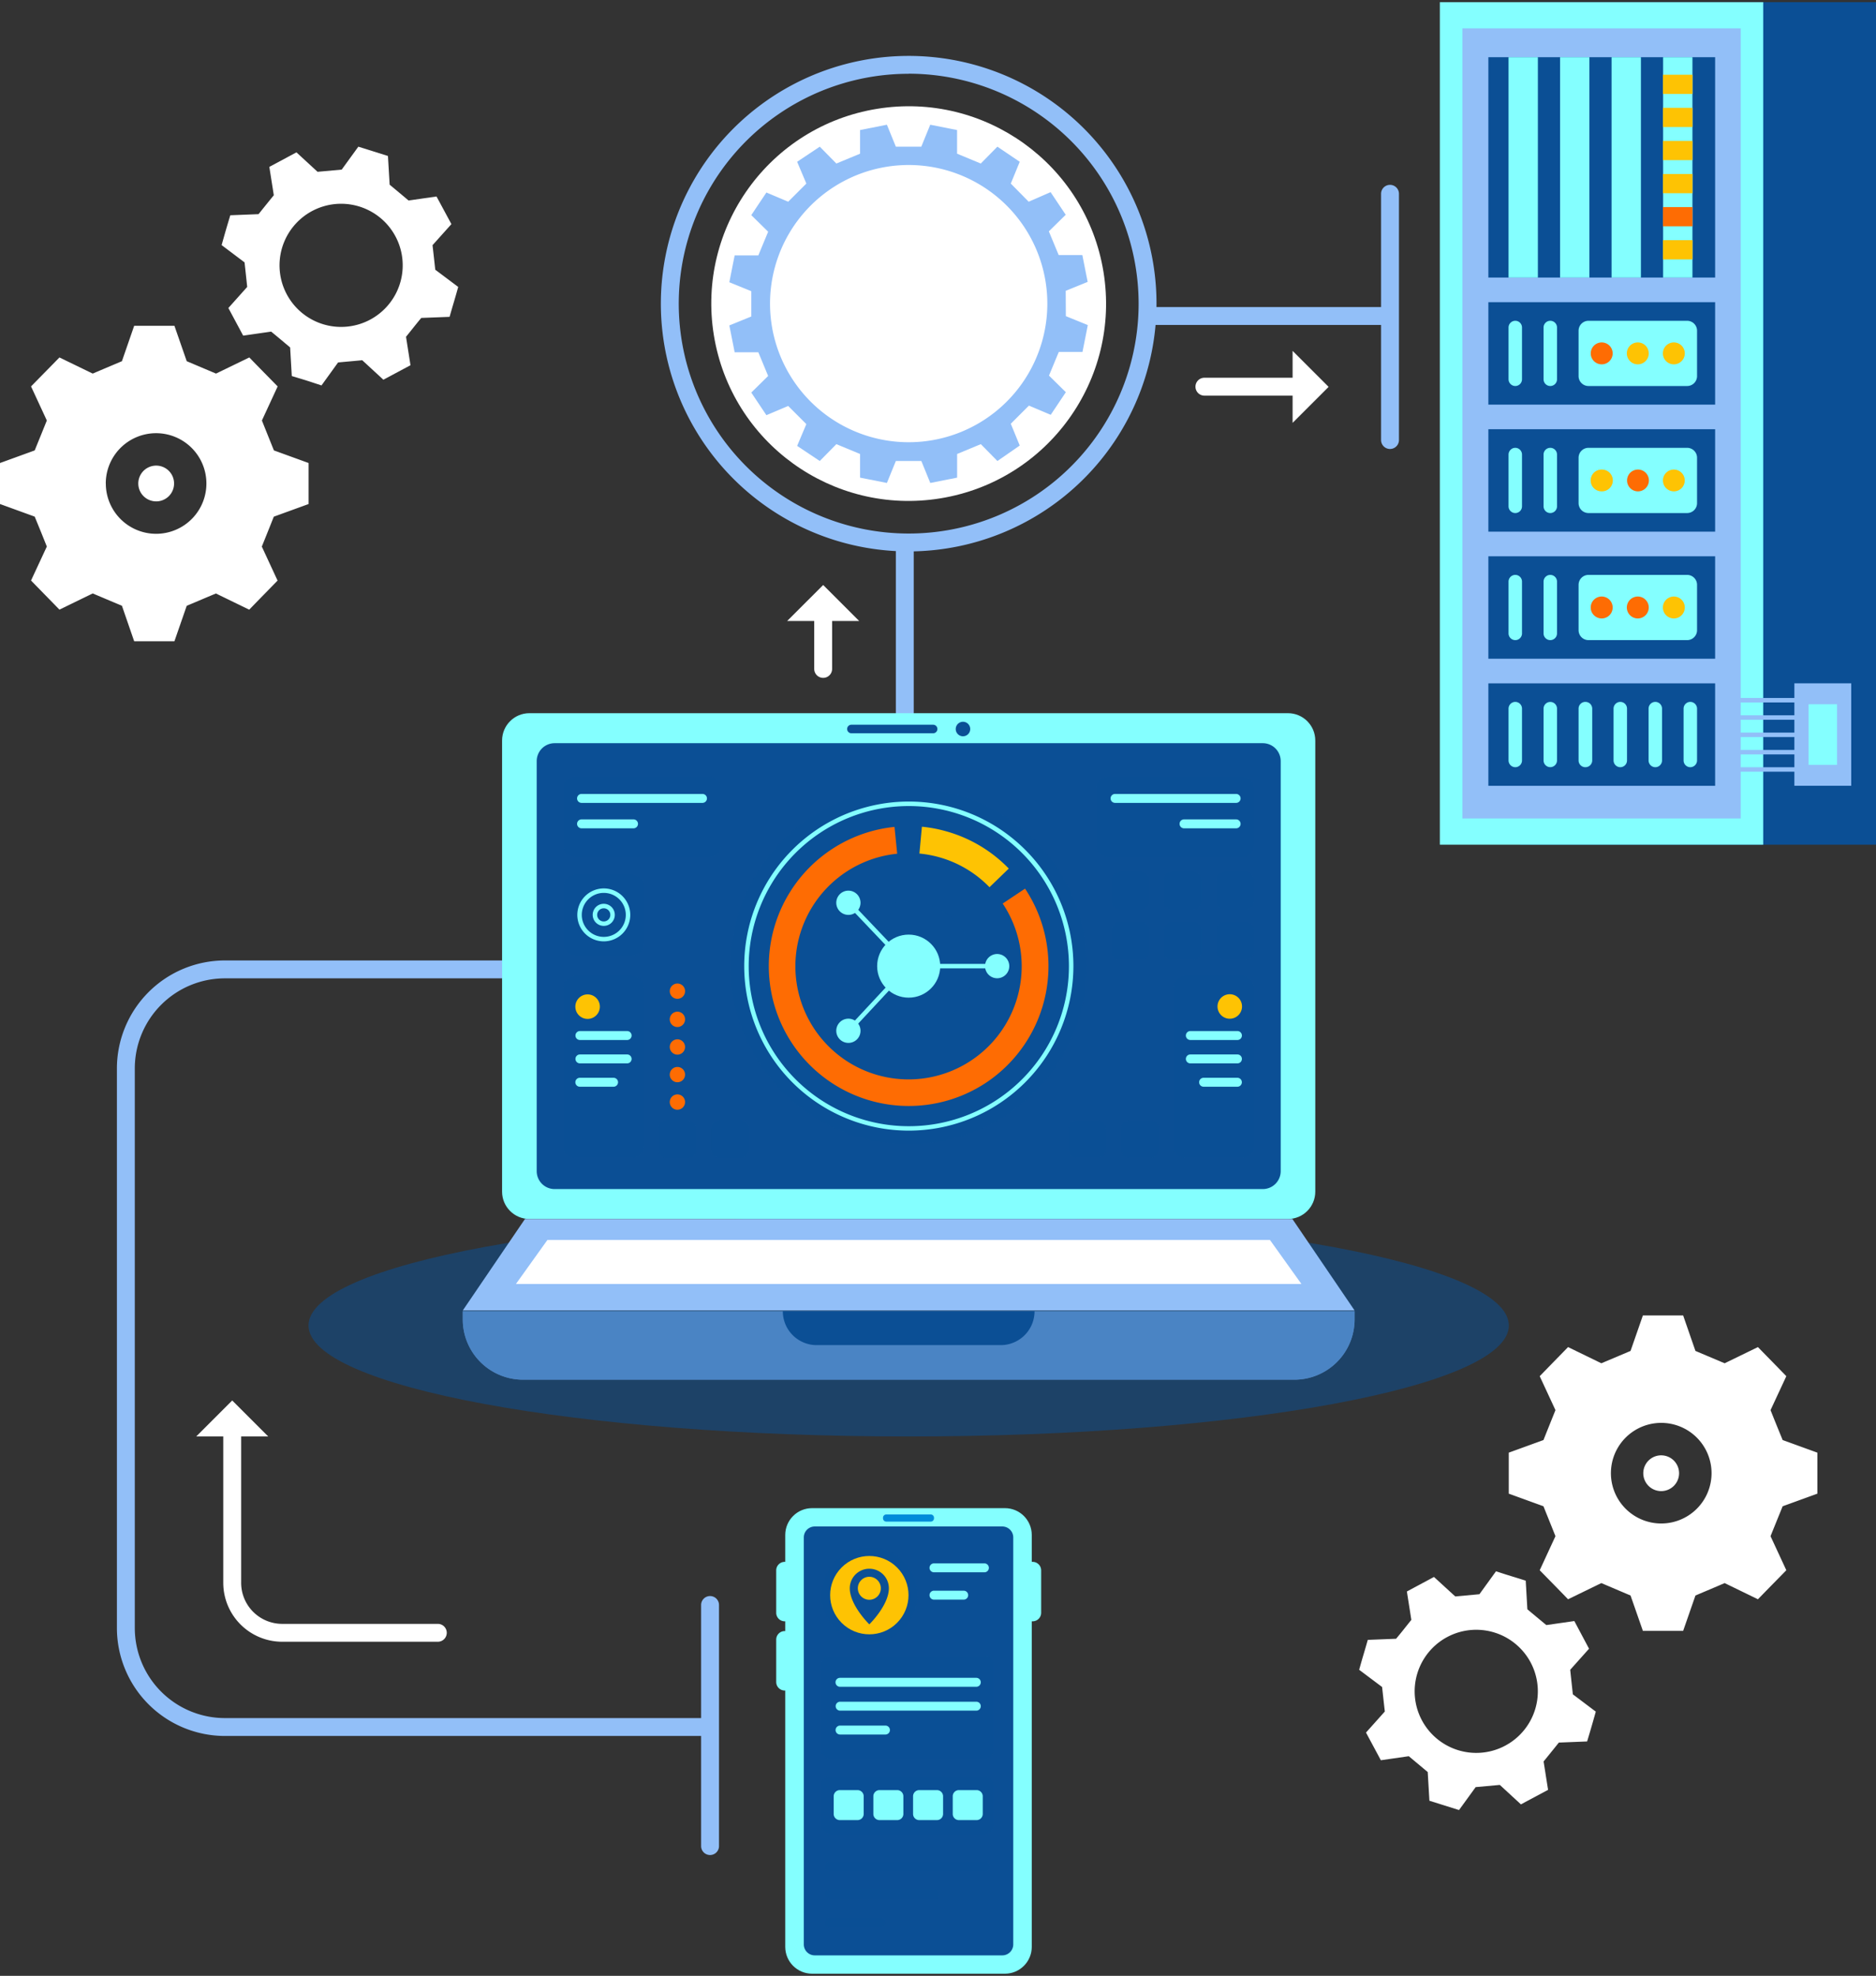 <svg xmlns="http://www.w3.org/2000/svg" width="640" height="674" fill="none"><rect width="100%" height="100%" fill="#333333" stroke="none"/><path fill="#92BFF8" d="M474.206 104.743h-82.821v6.101h82.821v-6.101Z"/><path fill="#92BFF8" d="M474.206 153.155a3.052 3.052 0 0 1-3.052-3.051V66.109a3.051 3.051 0 0 1 6.103 0v83.995a3.05 3.05 0 0 1-3.051 3.051Z"/><path fill="#fff" d="M410.885 134.959h35.566v-6.101h-35.566a3.05 3.05 0 1 0 0 6.101Z"/><path fill="#fff" d="m440.974 144.247 12.282-12.278-12.282-12.278"/><path fill="#92BFF8" d="M311.722 185.017h-6.103v92.232h6.103v-92.232Z"/><path fill="#fff" d="M283.876 228.182v-21.827h-6.103v21.827a3.053 3.053 0 0 0 5.21 2.157 3.052 3.052 0 0 0 .893-2.157Z"/><path fill="#fff" d="m293.108 211.831-12.283-12.278-12.283 12.278"/><path fill="#92BFF8" d="M242.237 592.166H76.717a36.87 36.87 0 0 1-26.03-10.788 36.842 36.842 0 0 1-10.802-26.016V364.447a36.859 36.859 0 0 1 10.801-26.022 36.886 36.886 0 0 1 26.032-10.797H203.71v6.101H76.718a30.766 30.766 0 0 0-21.72 9.006 30.742 30.742 0 0 0-9.01 21.712v190.915a30.73 30.73 0 0 0 9.01 21.707 30.753 30.753 0 0 0 21.72 8.996h165.519v6.101Z"/><path fill="#92BFF8" d="M242.237 632.783a3.05 3.05 0 0 1-3.051-3.05v-82.241a3.049 3.049 0 0 1 3.051-3.051 3.05 3.05 0 0 1 3.052 3.051v82.241a3.051 3.051 0 0 1-3.052 3.05Z"/><path fill="#fff" d="M149.361 560.029H96.294a20.133 20.133 0 0 1-14.231-5.892 20.115 20.115 0 0 1-5.895-14.226v-55.382h6.104v55.382a13.994 13.994 0 0 0 4.102 9.916 14.012 14.012 0 0 0 9.92 4.101h53.067a3.05 3.05 0 1 1 0 6.101Z"/><path fill="#fff" d="M91.503 490.005 79.22 477.727l-12.283 12.278M320.786 170.002c36.707-5.956 61.633-40.531 55.675-77.224-5.958-36.694-40.546-61.611-77.253-55.655-36.707 5.956-61.633 40.53-55.675 77.224 5.958 36.694 40.546 61.611 77.253 55.655Z"/><path fill="#92BFF8" d="m363.569 99.207 7.492-3.05c-1.022-5.11-.793-3.997-1.816-9.152h-8.071l-3.357-8.084 5.752-5.659-5.157-7.717-7.476 3.264-6.103-6.193 3.051-7.428-7.629-5.155-5.661 5.75-8.086-3.355v-8.069l-9.155-1.815-3.052 7.489h-8.682l-3.051-7.489-9.155 1.815v8.069l-8.087 3.355-5.661-5.75-7.72 5.155 3.143 7.428-6.195 6.193-7.431-3.142c-2.899 4.331-2.273 3.386-5.157 7.718l5.752 5.658-3.356 8.084h-8.072c-1.022 5.11-.793 3.996-1.816 9.151l7.492 3.05v8.634l-7.492 3.05c1.023 5.11.794 3.996 1.816 9.152h8.072c1.632 3.904 1.724 4.164 3.356 8.084l-5.752 5.658c2.884 4.332 2.258 3.386 5.157 7.718l7.431-3.142 6.195 6.192-3.143 7.428 7.72 5.156 5.661-5.751 8.087 3.356v8.069l9.155 1.815 3.051-7.489h8.697l3.052 7.489 9.155-1.815v-8.069l8.087-3.356 5.66 5.751 7.614-5.278-3.051-7.428c3.051-3.05 3.188-3.203 6.194-6.192l7.431 3.142 5.157-7.718-5.752-5.659c1.632-3.919 1.724-4.179 3.357-8.083h8.071c1.022-5.095.794-3.981 1.816-9.152l-7.492-3.05-.046-8.633Zm-53.571 51.645a47.306 47.306 0 0 1-43.699-29.189 47.265 47.265 0 0 1 10.253-51.528 47.314 47.314 0 0 1 72.775 7.165 47.272 47.272 0 0 1-5.883 59.703 47.308 47.308 0 0 1-33.446 13.849Z"/><path fill="#92BFF8" d="M309.998 188.098a84.569 84.569 0 0 1-46.97-14.243 84.52 84.52 0 0 1-31.139-37.929 84.485 84.485 0 0 1 18.327-92.102 84.573 84.573 0 0 1 92.136-18.32 84.537 84.537 0 0 1 37.943 31.127 84.49 84.49 0 0 1 14.248 46.953 84.6 84.6 0 0 1-24.794 59.729 84.663 84.663 0 0 1-59.751 24.785Zm0-162.927a78.464 78.464 0 0 0-43.58 13.215 78.422 78.422 0 0 0-28.89 35.191 78.376 78.376 0 0 0-4.464 45.305 78.4 78.4 0 0 0 21.468 40.149 78.466 78.466 0 0 0 85.485 16.997 78.434 78.434 0 0 0 35.203-28.88 78.387 78.387 0 0 0 13.22-43.564 78.49 78.49 0 0 0-22.991-55.439 78.548 78.548 0 0 0-55.451-23.004v.03Z"/><path fill="#fff" d="M45.774 218.74h13.733l4.196-12.095c3.982-1.662 5.965-2.532 9.963-4.194l11.352 5.521C89.84 203 89.87 203 94.692 198.043l-5.371-11.592c1.632-4.057 2.456-6.101 4.089-10.204l11.871-4.316v-13.987l-11.84-4.301c-1.633-4.088-2.457-6.101-4.09-10.204l5.371-11.622c-4.821-4.927-4.852-4.927-9.673-9.884l-11.353 5.506-9.993-4.225-4.197-12.08H45.775l-4.18 12.08c-3.998 1.693-6.012 2.532-9.964 4.225l-11.352-5.506c-4.837 4.957-4.867 4.957-9.689 9.884l5.386 11.622c-1.632 4.057-2.472 6.101-4.135 10.204L0 157.944v13.987l11.84 4.301c1.663 4.057 2.503 6.101 4.135 10.204l-5.386 11.591c4.822 4.958 4.852 4.957 9.689 9.93l11.352-5.522c3.952 1.663 5.966 2.532 9.963 4.195l4.181 12.11Zm-9.689-53.81a17.152 17.152 0 0 1 10.597-15.853 17.17 17.17 0 0 1 18.706 3.719 17.161 17.161 0 0 1 3.721 18.7 17.16 17.16 0 0 1-15.858 10.593 17.17 17.17 0 0 1-12.128-5.031A17.157 17.157 0 0 1 36.1 164.93h-.016ZM130.792 129.529l9.247-4.942-1.526-9.701c2.09-2.562 3.051-3.858 5.203-6.436l9.658-.366c1.45-5.095 1.526-5.11 2.945-10.204l-7.827-5.872c-.367-3.34-.55-5.034-.931-8.374L154 76.45l-5.081-9.426-9.536 1.373c-2.579-2.181-3.891-3.249-6.455-5.4l-.579-9.791-10.101-3.173-5.676 7.825-8.24.747-7.201-6.635-9.247 4.957 1.526 9.67c-2.09 2.578-3.143 3.874-5.203 6.452l-9.643.381c-1.526 5.094-1.526 5.094-2.96 10.174l7.827 5.902c.366 3.325.55 5.003.9 8.374l-6.423 7.184 5.05 9.426 9.552-1.373c2.594 2.135 3.906 3.249 6.47 5.399l.564 9.762c5.05 1.525 5.081 1.525 10.131 3.203l5.661-7.84c3.265-.305 4.943-.442 8.239-.762l7.217 6.65ZM97.85 100.427a20.996 20.996 0 0 1 2.273-23.226 21.008 21.008 0 0 1 22.335-6.79 21.007 21.007 0 0 1 14.823 18.029 21 21 0 0 1-10.99 20.589 21.01 21.01 0 0 1-16.003 1.588 21.02 21.02 0 0 1-12.438-10.19Z"/><path fill="#fff" d="M47.178 164.93a6.099 6.099 0 0 1 3.768-5.637 6.098 6.098 0 0 1 6.65 1.323 6.099 6.099 0 0 1-4.315 10.415 6.105 6.105 0 0 1-6.103-6.101ZM574.207 448.717h-13.732l-4.211 12.11-9.964 4.21-11.352-5.522c-4.821 4.957-4.852 4.957-9.673 9.93l5.37 11.576c-1.632 4.073-2.456 6.101-4.089 10.204l-11.84 4.301v13.987l11.84 4.301c1.633 4.103 2.457 6.101 4.089 10.204l-5.37 11.622c4.821 4.927 4.852 4.927 9.673 9.899l11.352-5.521 9.964 4.24 4.211 12.065h13.732l4.196-12.065c3.998-1.708 6.012-2.532 9.964-4.24l11.352 5.521c4.836-4.972 4.867-4.972 9.689-9.899l-5.387-11.622c1.633-4.057 2.472-6.101 4.135-10.204l11.841-4.301v-13.987l-11.841-4.301c-1.663-4.057-2.502-6.101-4.135-10.204l5.387-11.576c-4.822-4.973-4.853-4.973-9.689-9.93l-11.352 5.522-9.964-4.21-4.196-12.11Zm9.689 53.826a17.16 17.16 0 0 1-10.61 15.843 17.173 17.173 0 0 1-18.704-3.736 17.156 17.156 0 0 1 2.625-26.398 17.169 17.169 0 0 1 25.388 7.723 17.15 17.15 0 0 1 1.301 6.568ZM489.204 537.928l-9.246 4.957 1.526 9.686c-2.091 2.577-3.052 3.874-5.203 6.436l-9.658.381c-1.45 5.095-1.526 5.11-2.945 10.204l7.827 5.873c.366 3.325.549 5.033.931 8.358l-6.424 7.184 5.066 9.441 9.536-1.373 6.454 5.4.58 9.792 10.101 3.172 5.676-7.824 8.239-.748 7.202 6.635 9.262-4.957-1.526-9.67c2.09-2.593 3.143-3.874 5.203-6.452l9.643-.381c1.526-5.094 1.526-5.11 2.96-10.173l-7.827-5.903c-.366-3.325-.55-5.018-.9-8.374l6.423-7.184-5.02-9.441-9.551 1.373a768.773 768.773 0 0 1-6.47-5.384l-.564-9.762c-5.051-1.617-5.081-1.525-10.132-3.203l-5.66 7.825-8.24.762-7.263-6.65Zm32.943 29.102a20.993 20.993 0 0 1-2.273 23.226 21.02 21.02 0 0 1-10.137 6.781 21.023 21.023 0 0 1-22.345-6.759 20.999 20.999 0 0 1 6.314-31.85 21.03 21.03 0 0 1 28.441 8.602Z"/><path fill="#fff" d="M572.819 502.543a6.096 6.096 0 0 1-3.768 5.636 6.097 6.097 0 0 1-3.526.347 6.1 6.1 0 0 1 1.19-12.084 6.103 6.103 0 0 1 6.104 6.101Z"/><path fill="#0B4F95" d="M309.998 490.005c113.08 0 204.748-16.949 204.748-37.857 0-20.907-91.668-37.856-204.748-37.856-113.079 0-204.748 16.949-204.748 37.856 0 20.908 91.669 37.857 204.748 37.857Z" opacity=".53" style="mix-blend-mode:multiply"/><path fill="#84FFFF" d="M439.387 243.281H180.61c-5.149 0-9.323 4.173-9.323 9.32v153.897c0 5.147 4.174 9.319 9.323 9.319h258.777c5.149 0 9.322-4.172 9.322-9.319V252.601c0-5.147-4.173-9.32-9.322-9.32Z"/><path fill="#0B4F95" d="M430.797 253.516H189.215a6.117 6.117 0 0 0-6.118 6.116v139.865a6.117 6.117 0 0 0 6.118 6.116h241.582a6.117 6.117 0 0 0 6.118-6.116V259.632a6.117 6.117 0 0 0-6.118-6.116Z"/><path fill="#92BFF8" d="M157.875 447.298h304.246v2.791a20.54 20.54 0 0 1-12.687 18.982 20.568 20.568 0 0 1-7.865 1.563H178.428a20.555 20.555 0 0 1-14.533-6.017 20.544 20.544 0 0 1-6.02-14.528v-2.791Z"/><path fill="#0B4F95" d="M157.875 447.298h304.246v2.791a20.54 20.54 0 0 1-12.687 18.982 20.568 20.568 0 0 1-7.865 1.563H178.428a20.555 20.555 0 0 1-14.533-6.017 20.544 20.544 0 0 1-6.02-14.528v-2.791Z" opacity=".53" style="mix-blend-mode:multiply"/><path fill="#92BFF8" d="M440.913 415.832H179.084l-21.209 31.192h304.246l-21.208-31.192Z"/><path fill="#fff" d="M433.253 422.986H186.744l-10.727 14.993h267.962l-10.726-14.993Z"/><path fill="#0B4F95" d="M341.384 458.844h-62.772a11.548 11.548 0 0 1-11.55-11.546h85.873a11.548 11.548 0 0 1-11.551 11.546ZM318.344 247.217h-27.891c-.801 0-1.45.648-1.45 1.449v.015c0 .8.649 1.449 1.45 1.449h27.891a1.45 1.45 0 0 0 1.45-1.449v-.015c0-.801-.649-1.449-1.45-1.449ZM330.993 248.681a2.474 2.474 0 0 0-1.525-2.283 2.476 2.476 0 0 0-3.371 1.801 2.472 2.472 0 1 0 4.896.482ZM640 .737H518.592V288.14H640V.737Z"/><path fill="#84FFFF" d="M601.519.737H491.203V288.14h110.316V.737Z"/><path fill="#92BFF8" d="M593.844 9.675h-94.951v269.526h94.951V9.675ZM631.547 233.093h-19.393v34.943h19.393v-34.943Z"/><path fill="#84FFFF" d="M626.71 240.231h-9.704v20.682h9.704v-20.682Z"/><path fill="#92BFF8" d="M613.68 238.096h-28.563v1.525h28.563v-1.525ZM613.68 243.998h-28.563v1.526h28.563v-1.526ZM613.68 249.901h-28.563v1.525h28.563v-1.525ZM613.68 255.819h-28.563v1.525h28.563v-1.525ZM613.68 261.722h-28.563v1.525h28.563v-1.525Z"/><path fill="#0B4F95" d="M585.117 233.108h-77.359v34.943h77.359v-34.943Z"/><path fill="#84FFFF" d="M516.944 261.706a2.316 2.316 0 0 1-2.304-2.303v-17.677a2.317 2.317 0 0 1 2.304-2.303 2.303 2.303 0 0 1 2.288 2.303v17.662a2.304 2.304 0 0 1-1.408 2.137 2.297 2.297 0 0 1-.88.181ZM531.179 241.741a2.3 2.3 0 0 0-2.296-2.303 2.3 2.3 0 0 0-2.296 2.303v17.647a2.3 2.3 0 0 0 2.296 2.303 2.3 2.3 0 0 0 2.296-2.303v-17.647ZM540.823 261.706a2.303 2.303 0 0 1-2.289-2.303v-17.677a2.3 2.3 0 0 1 2.289-2.303c.307-.006.612.049.898.161a2.306 2.306 0 0 1 1.281 1.249c.121.282.184.586.186.893v17.662a2.327 2.327 0 0 1-.696 1.656 2.314 2.314 0 0 1-1.669.662ZM552.77 261.706a2.316 2.316 0 0 1-2.304-2.303v-17.677a2.317 2.317 0 0 1 2.304-2.303 2.303 2.303 0 0 1 2.288 2.303v17.662a2.304 2.304 0 0 1-1.408 2.137 2.297 2.297 0 0 1-.88.181ZM564.717 261.706a2.303 2.303 0 0 1-2.304-2.303v-17.677a2.303 2.303 0 0 1 2.304-2.303 2.303 2.303 0 0 1 2.288 2.303v17.662a2.304 2.304 0 0 1-1.408 2.137 2.297 2.297 0 0 1-.88.181ZM576.648 261.706a2.303 2.303 0 0 1-2.288-2.303v-17.677a2.3 2.3 0 0 1 2.288-2.303 2.32 2.32 0 0 1 2.304 2.303v17.662a2.32 2.32 0 0 1-2.304 2.318Z"/><path fill="#0B4F95" d="M585.117 189.761h-77.359v34.943h77.359v-34.943Z"/><path fill="#84FFFF" d="M516.944 218.359a2.305 2.305 0 0 1-2.304-2.288v-17.677a2.299 2.299 0 0 1 2.304-2.288 2.288 2.288 0 0 1 2.288 2.288v17.677a2.288 2.288 0 0 1-2.288 2.288ZM531.179 198.409a2.3 2.3 0 0 0-2.296-2.303 2.3 2.3 0 0 0-2.296 2.303v17.647a2.3 2.3 0 0 0 2.296 2.303 2.3 2.3 0 0 0 2.296-2.303v-17.647ZM575.565 196.106h-33.644a3.386 3.386 0 0 0-3.387 3.386v15.481a3.386 3.386 0 0 0 3.387 3.386h33.644a3.386 3.386 0 0 0 3.387-3.386v-15.481a3.386 3.386 0 0 0-3.387-3.386Z"/><path fill="#FE6C03" d="M550.161 207.225a3.733 3.733 0 0 0-2.312-3.454 3.736 3.736 0 0 0-3.492 6.568 3.736 3.736 0 0 0 2.081.623 3.725 3.725 0 0 0 3.723-3.737ZM562.474 207.225a3.74 3.74 0 0 0-2.308-3.453 3.742 3.742 0 0 0-5.097 2.724 3.737 3.737 0 0 0 6.31 3.371 3.736 3.736 0 0 0 1.095-2.642Z"/><path fill="#FEC303" d="M574.772 207.225a3.74 3.74 0 0 0-2.308-3.453 3.742 3.742 0 0 0-5.097 2.724 3.737 3.737 0 0 0 6.31 3.371 3.736 3.736 0 0 0 1.095-2.642Z"/><path fill="#0B4F95" d="M585.117 146.413h-77.359v34.944h77.359v-34.944Z"/><path fill="#84FFFF" d="M516.944 175.012a2.302 2.302 0 0 1-2.304-2.288v-17.663a2.32 2.32 0 0 1 2.304-2.303 2.307 2.307 0 0 1 2.288 2.303v17.663a2.287 2.287 0 0 1-2.288 2.288ZM531.179 155.061a2.3 2.3 0 0 0-2.296-2.303 2.3 2.3 0 0 0-2.296 2.303v17.647a2.3 2.3 0 0 0 2.296 2.304 2.3 2.3 0 0 0 2.296-2.304v-17.647ZM575.565 152.758h-33.644a3.386 3.386 0 0 0-3.387 3.386v15.481a3.386 3.386 0 0 0 3.387 3.387h33.644a3.386 3.386 0 0 0 3.387-3.387v-15.481a3.386 3.386 0 0 0-3.387-3.386Z"/><path fill="#FEC303" d="M546.437 167.614a3.722 3.722 0 1 0 0-7.443 3.722 3.722 0 1 0 0 7.443Z"/><path fill="#FE6C03" d="M558.735 167.614a3.722 3.722 0 1 0 .003-7.443 3.722 3.722 0 0 0-.003 7.443Z"/><path fill="#FEC303" d="M571.034 167.614a3.721 3.721 0 1 0 0-7.443 3.721 3.721 0 1 0 0 7.443Z"/><path fill="#0B4F95" d="M585.117 103.081h-77.359v34.943h77.359v-34.943Z"/><path fill="#84FFFF" d="M516.944 131.679a2.32 2.32 0 0 1-2.304-2.303v-17.662a2.303 2.303 0 0 1 2.304-2.288 2.288 2.288 0 0 1 2.288 2.288v17.662a2.3 2.3 0 0 1-2.288 2.303ZM531.179 111.729a2.3 2.3 0 0 0-2.296-2.303 2.3 2.3 0 0 0-2.296 2.303v17.647a2.3 2.3 0 0 0 2.296 2.303 2.3 2.3 0 0 0 2.296-2.303v-17.647ZM575.565 109.426h-33.644a3.386 3.386 0 0 0-3.387 3.386v15.481a3.386 3.386 0 0 0 3.387 3.386h33.644a3.386 3.386 0 0 0 3.387-3.386v-15.481a3.386 3.386 0 0 0-3.387-3.386Z"/><path fill="#FE6C03" d="M550.161 120.545a3.733 3.733 0 0 0-2.312-3.454 3.743 3.743 0 0 0-5.095 2.734 3.737 3.737 0 0 0 3.684 4.457 3.725 3.725 0 0 0 3.723-3.737Z"/><path fill="#FEC303" d="M562.474 120.545a3.74 3.74 0 0 0-2.308-3.452 3.74 3.74 0 0 0-5.097 2.723 3.737 3.737 0 0 0 6.31 3.371 3.734 3.734 0 0 0 1.095-2.642ZM574.772 120.545a3.74 3.74 0 0 0-2.308-3.452 3.74 3.74 0 0 0-5.097 2.723 3.737 3.737 0 0 0 6.31 3.371 3.734 3.734 0 0 0 1.095-2.642Z"/><path fill="#0B4F95" d="M585.117 19.513h-77.359v75.164h77.359V19.513Z"/><path fill="#84FFFF" d="M524.649 19.513H514.64v75.164h10.009V19.513ZM542.226 19.513h-10.009v75.164h10.009V19.513ZM559.804 19.513h-10.01v75.164h10.01V19.513ZM577.381 19.513h-10.009v75.164h10.009V19.513Z"/><path fill="#FEC303" d="M577.396 25.492h-10.085v6.558h10.085v-6.558ZM577.396 36.779h-10.085v6.558h10.085V36.78ZM577.396 48.065h-10.085v6.559h10.085v-6.559ZM577.396 59.352h-10.085v6.559h10.085v-6.559Z"/><path fill="#FE6C03" d="M577.396 70.639h-10.085v6.559h10.085v-6.559Z"/><path fill="#FEC303" d="M577.396 81.926h-10.085v6.558h10.085v-6.558Z"/><path fill="#84FFFF" d="M342.834 514.455h-65.793c-5.056 0-9.155 4.097-9.155 9.151v140.506c0 5.054 4.099 9.151 9.155 9.151h65.793c5.056 0 9.154-4.097 9.154-9.151V523.606c0-5.054-4.098-9.151-9.154-9.151Z"/><path fill="#0B4F95" d="M341.933 520.708h-63.977a3.738 3.738 0 0 0-3.738 3.737v138.828a3.738 3.738 0 0 0 3.738 3.737h63.977a3.738 3.738 0 0 0 3.739-3.737V524.445a3.738 3.738 0 0 0-3.739-3.737Z"/><path fill="#84FFFF" d="M268.283 532.773h-.565a2.914 2.914 0 0 0-2.914 2.913v14.46a2.914 2.914 0 0 0 2.914 2.913h.565a2.914 2.914 0 0 0 2.914-2.913v-14.46a2.914 2.914 0 0 0-2.914-2.913ZM352.278 532.773h-.564a2.913 2.913 0 0 0-2.914 2.913v14.46a2.914 2.914 0 0 0 2.914 2.913h.564a2.914 2.914 0 0 0 2.915-2.913v-14.46a2.914 2.914 0 0 0-2.915-2.913ZM268.283 556.384h-.565a2.914 2.914 0 0 0-2.914 2.913v14.459a2.914 2.914 0 0 0 2.914 2.913h.565a2.914 2.914 0 0 0 2.914-2.913v-14.459a2.914 2.914 0 0 0-2.914-2.913Z"/><path fill="#008BD9" d="M317.521 516.605h-15.167c-.615 0-1.114.499-1.114 1.114v.213c0 .615.499 1.114 1.114 1.114h15.167c.615 0 1.113-.499 1.113-1.114v-.213c0-.615-.498-1.114-1.113-1.114Z"/><path fill="#0B4F95" d="M299.209 560.236c8.908-1.446 14.958-9.836 13.511-18.742-1.446-8.905-9.84-14.952-18.748-13.507-8.909 1.446-14.958 9.837-13.512 18.742 1.446 8.905 9.84 14.953 18.749 13.507Z" opacity=".53" style="mix-blend-mode:multiply"/><path fill="#FEC303" d="M306.024 553.585c5.22-5.218 5.22-13.678 0-18.896-5.219-5.218-13.682-5.218-18.902 0-5.22 5.218-5.22 13.678 0 18.896 5.22 5.217 13.683 5.217 18.902 0Z"/><path fill="#84FFFF" d="M335.83 536.342h-17.196a1.525 1.525 0 0 1 0-3.05h17.196a1.525 1.525 0 1 1 0 3.05ZM328.766 545.661h-10.132c-.404 0-.792-.16-1.078-.447a1.521 1.521 0 0 1 0-2.157 1.524 1.524 0 0 1 1.078-.446h10.132a1.527 1.527 0 0 1 1.526 1.525 1.525 1.525 0 0 1-1.526 1.525Z"/><path fill="#0B4F95" d="M335.907 564.849h-52.641a3.035 3.035 0 0 0-3.036 3.035v28.995a3.035 3.035 0 0 0 3.036 3.035h52.641a3.036 3.036 0 0 0 3.036-3.035v-28.995a3.036 3.036 0 0 0-3.036-3.035ZM335.907 605.969h-52.641a3.036 3.036 0 0 0-3.036 3.036v13.483a3.035 3.035 0 0 0 3.036 3.035h52.641a3.036 3.036 0 0 0 3.036-3.035v-13.483a3.036 3.036 0 0 0-3.036-3.036Z" opacity=".53" style="mix-blend-mode:multiply"/><path fill="#0B4F95" d="M296.571 535.122a6.665 6.665 0 0 0-6.668 6.665c0 5.811 6.668 12.309 6.668 12.309s6.668-6.498 6.668-12.309a6.665 6.665 0 0 0-6.668-6.665Zm0 10.585a3.918 3.918 0 0 1-3.623-2.42 3.928 3.928 0 0 1-.223-2.265 3.928 3.928 0 0 1 3.081-3.08 3.924 3.924 0 0 1 4.687 3.845 3.92 3.92 0 0 1-3.922 3.92Z"/><path fill="#84FFFF" d="M333.069 575.388h-46.507a1.525 1.525 0 1 1 0-3.05h46.507a1.524 1.524 0 1 1 0 3.05ZM333.069 583.533h-46.507a1.526 1.526 0 0 1 0-3.05h46.507a1.524 1.524 0 1 1 0 3.05ZM302.11 591.678h-15.563a1.526 1.526 0 0 1 0-3.051h15.563a1.526 1.526 0 0 1 0 3.051ZM292.543 610.637h-6.027a2.104 2.104 0 0 0-2.105 2.105v6.024c0 1.163.942 2.105 2.105 2.105h6.027a2.105 2.105 0 0 0 2.106-2.105v-6.024a2.105 2.105 0 0 0-2.106-2.105ZM306.077 610.637h-6.027a2.105 2.105 0 0 0-2.106 2.105v6.024c0 1.163.943 2.105 2.106 2.105h6.027a2.105 2.105 0 0 0 2.106-2.105v-6.024a2.105 2.105 0 0 0-2.106-2.105ZM319.626 610.637h-6.027a2.104 2.104 0 0 0-2.105 2.105v6.024c0 1.163.942 2.105 2.105 2.105h6.027a2.105 2.105 0 0 0 2.106-2.105v-6.024a2.105 2.105 0 0 0-2.106-2.105ZM333.16 610.637h-6.027a2.105 2.105 0 0 0-2.106 2.105v6.024c0 1.163.943 2.105 2.106 2.105h6.027a2.105 2.105 0 0 0 2.106-2.105v-6.024a2.105 2.105 0 0 0-2.106-2.105Z"/><path fill="#0B4F95" d="M335.83 638.289h-52.625a1.691 1.691 0 0 1-1.289-.428 1.68 1.68 0 0 1-.406-1.921 1.687 1.687 0 0 1 1.005-.913c.222-.074.457-.1.69-.078h52.625a1.681 1.681 0 0 1 1.695.991 1.671 1.671 0 0 1 0 1.358 1.68 1.68 0 0 1-1.695.991ZM318.634 647.746h-35.429a1.681 1.681 0 0 1-1.695-.991 1.688 1.688 0 0 1 0-1.358 1.68 1.68 0 0 1 1.695-.991h35.429a1.683 1.683 0 0 1 1.839 1.67 1.672 1.672 0 0 1-.55 1.241 1.67 1.67 0 0 1-1.289.429ZM300.248 657.492h-17.043a1.681 1.681 0 0 1-1.695-.991 1.688 1.688 0 0 1 0-1.358 1.69 1.69 0 0 1 .406-.563 1.691 1.691 0 0 1 1.289-.428h17.043a1.681 1.681 0 0 1 1.695.991 1.672 1.672 0 0 1-.406 1.921 1.683 1.683 0 0 1-1.289.428ZM242.008 264.925h-45.82a3.981 3.981 0 0 0-3.982 3.981v19.462a3.982 3.982 0 0 0 3.982 3.981h45.82c2.2 0 3.983-1.783 3.983-3.981v-19.462a3.982 3.982 0 0 0-3.983-3.981ZM215.658 298.373h-19.47a3.982 3.982 0 0 0-3.982 3.981v19.462a3.981 3.981 0 0 0 3.982 3.981h19.47a3.981 3.981 0 0 0 3.982-3.981v-19.462a3.982 3.982 0 0 0-3.982-3.981Z" opacity=".53" style="mix-blend-mode:multiply"/><path fill="#84FFFF" d="M205.984 321.115a9.033 9.033 0 0 1-8.859-10.791 9.028 9.028 0 0 1 7.097-7.095 9.034 9.034 0 0 1 10.795 8.856 9.045 9.045 0 0 1-9.033 9.03Zm0-16.534a7.508 7.508 0 0 0-7.363 8.968 7.509 7.509 0 0 0 13.605 2.705 7.501 7.501 0 0 0-.934-9.475 7.51 7.51 0 0 0-5.308-2.198Z"/><path fill="#84FFFF" d="M205.984 315.837a3.77 3.77 0 0 1-3.494-2.318 3.767 3.767 0 0 1 4.928-4.927 3.772 3.772 0 0 1 1.22 6.146 3.753 3.753 0 0 1-2.654 1.099Zm0-5.994a2.24 2.24 0 0 0-2.083 1.374 2.238 2.238 0 0 0 .476 2.448 2.246 2.246 0 0 0 3.456-.333c.247-.369.379-.803.379-1.247a2.23 2.23 0 0 0-1.372-2.071 2.224 2.224 0 0 0-.856-.171Z"/><path fill="#0B4F95" d="M215.658 332.981h-19.47a3.981 3.981 0 0 0-3.982 3.981v54.055a3.982 3.982 0 0 0 3.982 3.981h19.47a3.982 3.982 0 0 0 3.982-3.981v-54.055a3.981 3.981 0 0 0-3.982-3.981Z" opacity=".53" style="mix-blend-mode:multiply"/><path fill="#84FFFF" d="M239.628 273.878h-41.273a1.526 1.526 0 0 1 0-3.051h41.334a1.526 1.526 0 0 1 0 3.051h-.061ZM216.1 282.557h-17.745a1.526 1.526 0 0 1 0-3.051h17.806a1.526 1.526 0 0 1 0 3.051h-.061Z"/><path fill="#FEC303" d="M204.641 343.322a4.18 4.18 0 1 1-8.359.001 4.18 4.18 0 0 1 8.359-.001Z"/><path fill="#84FFFF" d="M213.949 354.762h-16.143a1.526 1.526 0 0 1 0-3.051h16.143a1.528 1.528 0 0 1 1.526 1.525 1.526 1.526 0 0 1-1.526 1.526ZM213.949 362.739h-16.143a1.526 1.526 0 0 1 0-3.051h16.143a1.528 1.528 0 0 1 1.526 1.525 1.526 1.526 0 0 1-1.526 1.526ZM209.371 370.7h-11.565a1.525 1.525 0 1 1 0-3.05h11.565a1.526 1.526 0 0 1 0 3.05Z"/><path fill="#0B4F95" d="M234.7 382.14h-7.202a2.822 2.822 0 0 0-2.823 2.821v7.2a2.822 2.822 0 0 0 2.823 2.821h7.202a2.821 2.821 0 0 0 2.822-2.821v-7.2a2.821 2.821 0 0 0-2.822-2.821ZM252.689 382.14h-7.202a2.822 2.822 0 0 0-2.823 2.821v7.2a2.822 2.822 0 0 0 2.823 2.821h7.202a2.822 2.822 0 0 0 2.823-2.821v-7.2a2.822 2.822 0 0 0-2.823-2.821ZM377.988 292.349h45.82c2.2 0 3.983-1.783 3.983-3.981v-19.462a3.982 3.982 0 0 0-3.983-3.981h-45.82a3.981 3.981 0 0 0-3.982 3.981v19.462a3.982 3.982 0 0 0 3.982 3.981ZM404.339 394.998h19.469c2.2 0 3.983-1.783 3.983-3.981v-54.055a3.982 3.982 0 0 0-3.983-3.981h-19.469a3.981 3.981 0 0 0-3.982 3.981v54.055a3.982 3.982 0 0 0 3.982 3.981Z" opacity=".53" style="mix-blend-mode:multiply"/><path fill="#84FFFF" d="M421.703 273.878h-41.334a1.526 1.526 0 0 1 0-3.051h41.334a1.53 1.53 0 0 1 1.526 1.526 1.525 1.525 0 0 1-1.526 1.525ZM421.703 282.557h-17.806a1.526 1.526 0 0 1 0-3.051h17.806a1.53 1.53 0 0 1 1.526 1.525 1.526 1.526 0 0 1-1.526 1.526Z"/><path fill="#FEC303" d="M415.355 343.322a4.177 4.177 0 0 0 4.997 4.099 4.171 4.171 0 0 0 2.14-1.144 4.172 4.172 0 0 0 .906-4.554 4.182 4.182 0 0 0-8.043 1.599Z"/><path fill="#84FFFF" d="M422.191 354.762h-16.143a1.526 1.526 0 0 1 0-3.051h16.143a1.526 1.526 0 0 1 0 3.051ZM422.191 362.739h-16.143a1.526 1.526 0 0 1 0-3.051h16.143a1.526 1.526 0 0 1 0 3.051ZM422.191 370.7H410.61a1.525 1.525 0 1 1 0-3.05h11.581a1.526 1.526 0 0 1 0 3.05Z"/><path fill="#0B4F95" d="M385.297 394.998h7.202a2.822 2.822 0 0 0 2.822-2.822v-7.199a2.821 2.821 0 0 0-2.822-2.822h-7.202a2.822 2.822 0 0 0-2.823 2.822v7.199a2.823 2.823 0 0 0 2.823 2.822ZM367.308 394.998h7.201a2.823 2.823 0 0 0 2.823-2.822v-7.199a2.822 2.822 0 0 0-2.823-2.822h-7.201a2.822 2.822 0 0 0-2.823 2.822v7.199a2.823 2.823 0 0 0 2.823 2.822ZM417.766 327.353h7.202a2.822 2.822 0 0 0 2.823-2.822v-7.199a2.823 2.823 0 0 0-2.823-2.822h-7.202a2.823 2.823 0 0 0-2.823 2.822v7.199a2.822 2.822 0 0 0 2.823 2.822ZM399.792 327.353h7.202a2.822 2.822 0 0 0 2.823-2.822v-7.199a2.823 2.823 0 0 0-2.823-2.822h-7.202a2.823 2.823 0 0 0-2.823 2.822v7.199a2.822 2.822 0 0 0 2.823 2.822ZM417.766 310.24h7.202a2.823 2.823 0 0 0 2.823-2.822v-7.199a2.822 2.822 0 0 0-2.823-2.822h-7.202a2.822 2.822 0 0 0-2.823 2.822v7.199a2.823 2.823 0 0 0 2.823 2.822ZM399.792 310.24h7.202a2.823 2.823 0 0 0 2.823-2.822v-7.199a2.822 2.822 0 0 0-2.823-2.822h-7.202a2.822 2.822 0 0 0-2.823 2.822v7.199a2.823 2.823 0 0 0 2.823 2.822ZM382.032 327.353h7.202a2.822 2.822 0 0 0 2.822-2.822v-7.199a2.823 2.823 0 0 0-2.822-2.822h-7.202a2.823 2.823 0 0 0-2.823 2.822v7.199a2.822 2.822 0 0 0 2.823 2.822ZM382.032 310.24h7.202a2.823 2.823 0 0 0 2.822-2.822v-7.199a2.822 2.822 0 0 0-2.822-2.822h-7.202a2.822 2.822 0 0 0-2.823 2.822v7.199a2.823 2.823 0 0 0 2.823 2.822ZM309.998 390.3c33.556 0 60.758-27.192 60.758-60.735 0-33.544-27.202-60.736-60.758-60.736-33.555 0-60.757 27.192-60.757 60.736 0 33.543 27.202 60.735 60.757 60.735Z" opacity=".53" style="mix-blend-mode:multiply"/><path fill="#84FFFF" d="M309.998 385.678a56.168 56.168 0 0 1-31.184-9.482 56.114 56.114 0 0 1-8.452-86.357 56.163 56.163 0 0 1 86.379 8.543 56.114 56.114 0 0 1 9.453 31.183 56.165 56.165 0 0 1-16.481 39.682 56.208 56.208 0 0 1-39.715 16.431Zm0-110.717a54.616 54.616 0 0 0-50.433 33.739 54.587 54.587 0 0 0 11.87 59.491 54.63 54.63 0 0 0 27.969 14.931 54.628 54.628 0 0 0 56.061-23.226 54.592 54.592 0 0 0 9.203-30.331 54.637 54.637 0 0 0-16.029-38.614 54.677 54.677 0 0 0-38.641-15.99Z"/><path fill="#FE6C03" d="M336.486 369.267a47.756 47.756 0 0 1-59.79-5.547 47.717 47.717 0 0 1-14.136-39.349 47.72 47.72 0 0 1 22.289-35.378 47.767 47.767 0 0 1 20.312-6.925l.916 9.152a38.592 38.592 0 0 0-34.172 31.852 38.586 38.586 0 0 0 21.561 41.436 38.617 38.617 0 0 0 45.708-9.681 38.58 38.58 0 0 0 2.897-46.616l7.629-5.079a47.754 47.754 0 0 1 7.061 35.796 47.767 47.767 0 0 1-20.275 30.339Z"/><path fill="#FEC303" d="M337.57 302.644a38.261 38.261 0 0 0-17.349-10.28 38.657 38.657 0 0 0-6.561-1.205l.855-9.152c2.751.266 5.472.776 8.132 1.526a47.5 47.5 0 0 1 21.499 12.751l-6.576 6.36Z"/><path fill="#0B4F95" d="M330.395 338.008c4.666-11.262-.684-24.172-11.949-28.837-11.266-4.664-24.181.684-28.847 11.945-4.666 11.261.683 24.171 11.949 28.836 11.265 4.665 24.18-.683 28.847-11.944Z" opacity=".53" style="mix-blend-mode:multiply"/><path fill="#84FFFF" d="M309.998 340.318c5.941 0 10.757-4.815 10.757-10.753 0-5.939-4.816-10.753-10.757-10.753s-10.757 4.814-10.757 10.753c0 5.938 4.816 10.753 10.757 10.753Z"/><path fill="#84FFFF" d="m289.995 352.153-1.114-1.052 20.065-21.536-20.492-21.552 1.099-1.053 21.498 22.589-21.056 22.604Z"/><path fill="#84FFFF" d="M293.565 307.952a4.136 4.136 0 0 0-2.552-3.819 4.131 4.131 0 0 0-4.506.896 4.133 4.133 0 1 0 5.847 5.846 4.133 4.133 0 0 0 1.211-2.923ZM344.314 329.565a4.134 4.134 0 1 0-8.268.002 4.134 4.134 0 0 0 8.268-.002ZM293.565 351.62a4.136 4.136 0 0 0-2.552-3.819 4.131 4.131 0 0 0-4.506.896 4.13 4.13 0 0 0 .626 6.359c.68.455 1.48.697 2.297.697a4.118 4.118 0 0 0 4.135-4.133Z"/><path fill="#84FFFF" d="M340.179 328.802h-30.181v1.525h30.181v-1.525Z"/><path fill="#FE6C03" d="M233.708 375.947a2.607 2.607 0 0 0-3.109-2.575 2.614 2.614 0 0 0-2.058 2.045 2.61 2.61 0 1 0 5.167.53ZM233.708 366.582a2.607 2.607 0 0 0-3.109-2.575 2.614 2.614 0 0 0-1.34.71 2.614 2.614 0 0 0-.572 2.845 2.611 2.611 0 0 0 4.251.855 2.61 2.61 0 0 0 .77-1.835ZM233.708 357.156a2.607 2.607 0 0 0-3.109-2.575 2.61 2.61 0 0 0-.951 4.728 2.61 2.61 0 0 0 4.06-2.153ZM233.708 347.73a2.607 2.607 0 0 0-3.109-2.575 2.614 2.614 0 0 0-2.058 2.045 2.61 2.61 0 1 0 5.167.53ZM233.708 338.304a2.6 2.6 0 0 0-.687-1.971 2.62 2.62 0 0 0-1.915-.836 2.605 2.605 0 0 0-2.463 1.75 2.605 2.605 0 0 0 2.463 3.466 2.606 2.606 0 0 0 2.602-2.409Z"/></svg>